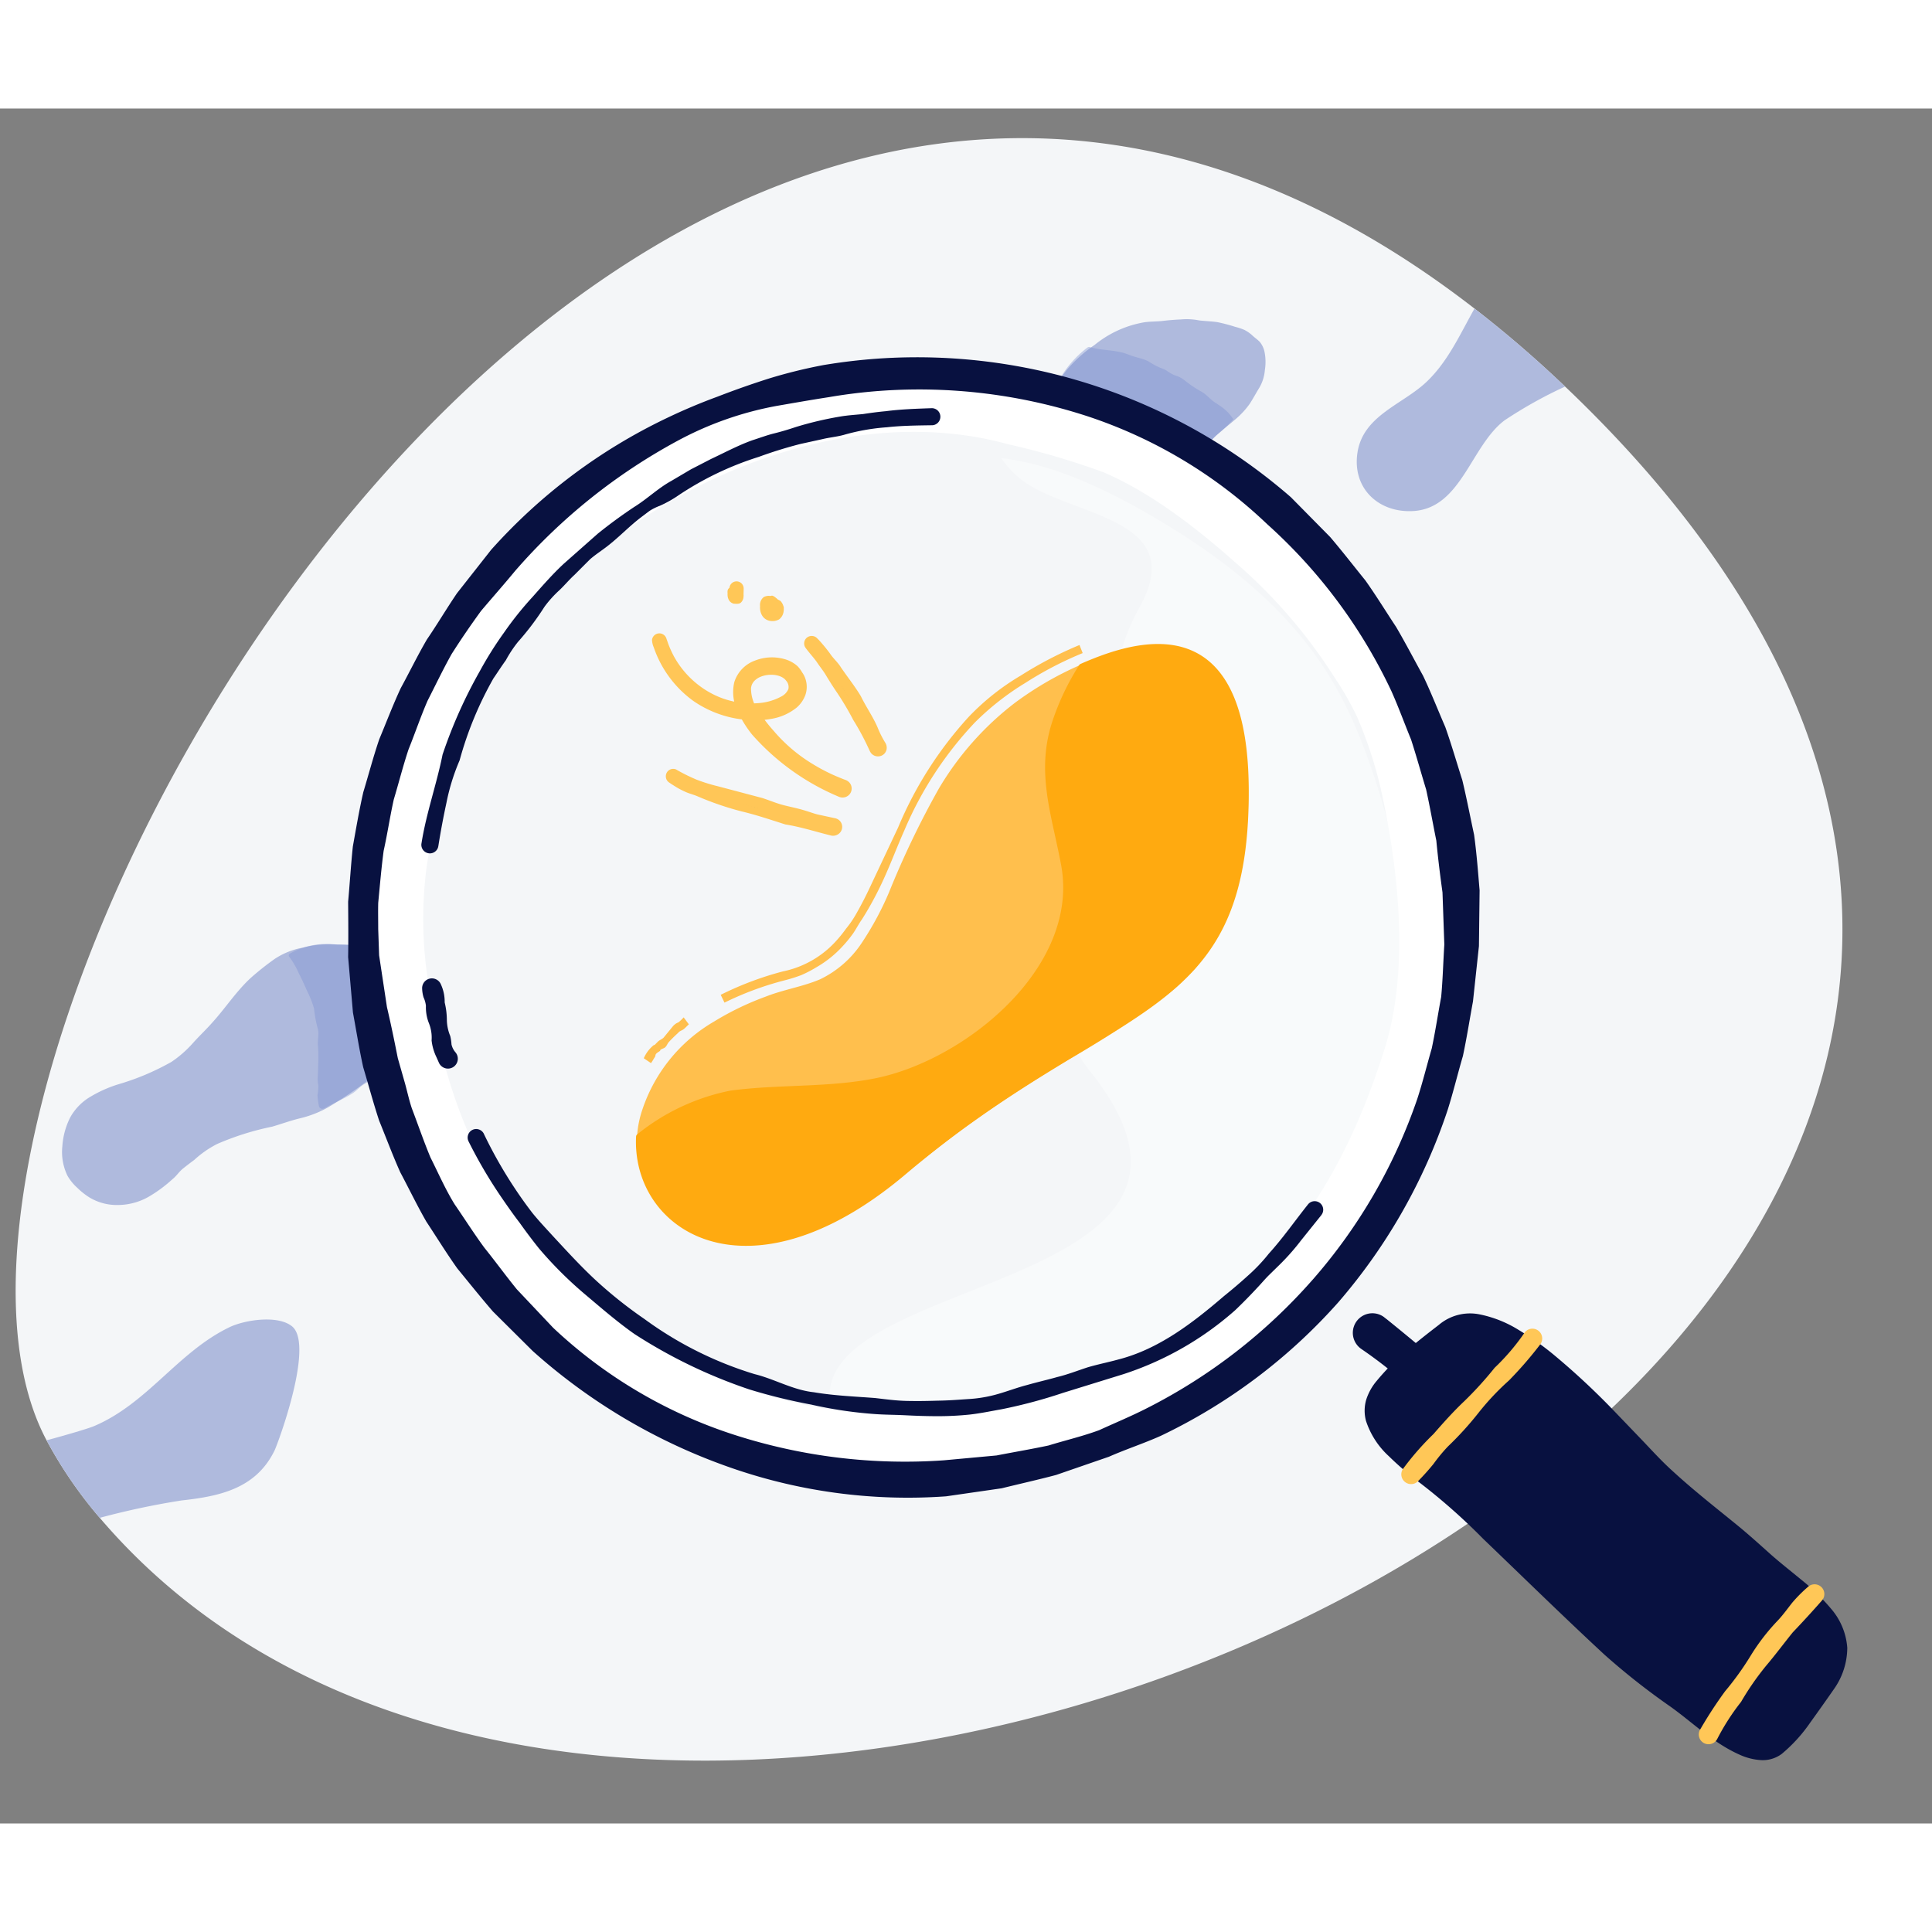 <svg width="1000" height="1000" xmlns="http://www.w3.org/2000/svg" viewBox="0 0 178 158"><rect x="0" y="0" width="178" height="158" fill="#808080" stroke="none"/><path d="M9.19 129.84a40.029 40.029 0 01-4.9-7.14C-13.91 88.59 58.08-41.88 135.85 18.43a105.946 105.946 0 018.34 7.18c.32.3.63.6.95.91 87.49 85-82.3 166.28-135.95 103.32z" fill="#f4f6f8"/><path d="M122.6 100.885c-3.367 5.4-7.834 10.765-13.646 13.605-4.287 2.1-14.453 9.75-31.709 7.033-7.56-14.523 40.431-11.323 23.149-32.87-8.072-10.081 13.327-14.12 10.747-23.607-1.756-6.452-12.59-7.41-6.093-19.216 4.174-7.589-4.97-8.194-9.839-10.914a8.439 8.439 0 01-2.96-2.714 25.54 25.54 0 012.624.472c4.609 1.1 9.317 3.624 13.325 6.119 10.881 6.787 14.836 13.414 17.221 19.48 5.775 14.749 5.705 28.951-2.819 42.612z" fill="#fff" opacity=".4"/><path d="M113.7 28.206c-.155.136-.314.272-.469.412-.442.39-.885.79-1.331 1.184a24.1 24.1 0 01-3.642 2.81 19.335 19.335 0 01-4.569.938c-2.405-1.532-7.723-1.4-7.466-4.879.17-2.288 2.3-4.856 4.138-6.343.163-.132.325-.253.48-.367 3.532-2.549 8.26-2.421 12.345-1.66 4.559.847 3.614 5.238.514 7.905z" fill="#afbadd"/><path d="M113.964 28.508c-.823.721-1.72 1.375-2.488 2.179-.955.591-1.7 1.44-2.647 2.077l-.358.248a3.1 3.1 0 01-.465.212 4.157 4.157 0 01-.839.178 9.881 9.881 0 00-1.629.4 9.238 9.238 0 01-1.725.162.813.813 0 01-.222-.036.407.407 0 01-.13-.066l-.039-.027-.156-.109a4.472 4.472 0 00-.344-.179 8.552 8.552 0 00-.733-.307 7.051 7.051 0 01-1.561-.478 1.87 1.87 0 00-.8-.221c-.271-.069-.532-.172-.8-.268a7.825 7.825 0 01-1.552-.752 3.449 3.449 0 01-1.276-1.288 3.967 3.967 0 01-.169-1.789A3.231 3.231 0 0196.5 26.8a17.9 17.9 0 011.856-2.8 12.823 12.823 0 012.494-2.221 9.891 9.891 0 012.94-1.659 10.05 10.05 0 011.644-.428c.561-.083 1.13-.06 1.686-.125s1.119-.113 1.68-.136a5.835 5.835 0 011.679.089c.556.067 1.117.078 1.671.158a15.434 15.434 0 011.643.432 5.7 5.7 0 01.837.276 3.18 3.18 0 01.739.507c.215.21.472.374.691.6a2.122 2.122 0 01.422.829 4.674 4.674 0 01.051 1.788 3.788 3.788 0 01-.53 1.649c-.3.489-.566.992-.884 1.474a7.714 7.714 0 01-1.155 1.275zm-.525-.6a11.277 11.277 0 001.116-1.121 3.609 3.609 0 00.862-1.313c.139-.508.366-.964.476-1.46a2.2 2.2 0 00-.188-1.42c-.1-.209-.222-.389-.317-.6a1.114 1.114 0 00-.422-.571c-.215-.123-.447-.2-.667-.315a5.411 5.411 0 00-.687-.332c-.484-.173-1.071-.083-1.6-.21a13.747 13.747 0 00-1.608-.271c-1.087.031-2.161-.209-3.247-.112a7.8 7.8 0 00-1.582.34c-.519.121-1.04.225-1.545.389a12.371 12.371 0 00-1.5.519 8 8 0 00-1.46.67 16.064 16.064 0 00-2.26 2.3c-.634.839-1.553 1.56-1.742 2.65a5.317 5.317 0 01-.442 1.468.878.878 0 00-.011.725c.1.227.243.4.331.593a2.73 2.73 0 00.933 1.01 8.22 8.22 0 001.411.664c.248.1.509.174.76.28a1.686 1.686 0 00.77.292 5.431 5.431 0 011.575.559c.262.1.523.214.778.344l.38.2.189.109c.119.06-.035 0 .064.019a15.848 15.848 0 001.585-.243 7.626 7.626 0 001.594-.382c.256-.1.513-.191.762-.266a2.726 2.726 0 00.323-.1l.345-.2A10.523 10.523 0 00111 30.14c.878-.666 1.612-1.496 2.439-2.24z" fill="#afbadd"/><g opacity=".4" fill="#7b8ed0"><path d="M113.233 28.618c-.442.39-.885.79-1.331 1.184a24.1 24.1 0 01-3.642 2.81 19.335 19.335 0 01-4.569.938c-2.405-1.532-7.723-1.4-7.466-4.879.17-2.288 2.3-4.856 4.138-6.343a22.668 22.668 0 0112.87 6.29z"/><path d="M113.632 28.631a13.631 13.631 0 01-1.5 1.418c-.24.177-.392.454-.637.628-.23.191-.515.316-.739.515l-1.358 1.2a8.313 8.313 0 01-.738.542 1.518 1.518 0 01-.5.214l-.466.091a4.673 4.673 0 00-.867.274 4.259 4.259 0 01-.883.175c-.6.072-1.19.123-1.8.208l-.243.018h-.143c-.042-.006-.059 0-.123-.012a.546.546 0 01-.134-.052l-.024-.01a3.878 3.878 0 00-.383-.154 3 3 0 01-.745-.408c-.566-.123-1.112-.326-1.677-.507l-1.7-.57c-.6-.144-1.033-.666-1.618-.881a2.267 2.267 0 01-1.125-1.487 3.137 3.137 0 01-.093-1.843 6.373 6.373 0 01.664-1.69c.317-.514.625-1.025.933-1.546a9.7 9.7 0 012.407-2.7l.056-.041a.242.242 0 01.21-.037c1.193.352 2.483.227 3.64.726.575.228 1.2.306 1.76.59a9.046 9.046 0 00.808.466c.278.131.574.226.846.371a3.737 3.737 0 00.8.46 2.415 2.415 0 01.827.414 11.3 11.3 0 001.529 1.038c.557.284.918.825 1.464 1.126.251.179.518.344.752.547a4.143 4.143 0 01.8.917zm-.8-.026a1.227 1.227 0 01-.526-.323c-.228-.191-.419-.425-.635-.634-.4-.457-1.037-.612-1.468-1.029a4.941 4.941 0 00-1.543-.906 1.891 1.891 0 01-.74-.508 2.408 2.408 0 00-.813-.376c-.277-.111-.505-.326-.774-.458a5.153 5.153 0 00-.859-.267c-.57-.174-1.08-.518-1.662-.666-1.166-.214-2.27-.847-3.5-.69l.312-.091c-.821.8-1.65 1.588-2.452 2.427a3.236 3.236 0 00-.952 1.434 9.407 9.407 0 00-.5 1.6 3.674 3.674 0 00-.084 1.563c.211.521.793.607 1.076 1.089a.851.851 0 00.717.4 2.288 2.288 0 01.82.232 11.34 11.34 0 001.644.6 7.444 7.444 0 011.677.67 2.085 2.085 0 01.867.327c.13.09.258.187.382.287-.1-.017-.023.007.043 0l.2-.009a11.281 11.281 0 001.729-.278 15.248 15.248 0 001.709-.408c.134-.056.269-.11.391-.174a2.537 2.537 0 00.317-.2c.249-.146.5-.289.745-.447.489-.314.973-.645 1.435-1.007.229-.185.4-.439.613-.639s.48-.346.685-.559a6.913 6.913 0 011.147-.965z"/></g><path d="M114.8 62.791c.069 21.478-12.181 18.842-31.5 35.187-12.876 10.893-22.7 6.477-24.246-.738a9.648 9.648 0 01-.2-2.524C59.114 89.41 63.6 83.444 74 80.925 84.837 78.3 80.8 59.7 99.645 51.4c.446-.2.9-.386 1.374-.571.206-.082.408-.155.605-.227 9.335-3.37 13.146 1.836 13.176 12.189z" fill="#ffbf4d"/><path d="M115 62.79a33.853 33.853 0 01-1.454 10.5 16.954 16.954 0 01-2.479 4.71l-.821 1.059c-.281.346-.621.638-.929.96s-.627.634-.952.939l-1.035.84a86.132 86.132 0 01-8.861 5.817c-3.025 1.809-5.99 3.706-8.858 5.745-2.891 2.021-5.539 4.31-8.372 6.456a24.684 24.684 0 01-9.54 4.544l-1.315.236-1.336.072a7.27 7.27 0 01-1.336-.047 6.5 6.5 0 01-1.324-.185 9.322 9.322 0 01-7.2-12.221 14.8 14.8 0 016.581-8.086 26.315 26.315 0 014.777-2.308c1.645-.651 3.441-.92 5.022-1.6a9.578 9.578 0 003.861-3.4 28.315 28.315 0 002.484-4.621 82.129 82.129 0 014.587-9.548 27.7 27.7 0 017.029-7.915A30.709 30.709 0 01103 49.993a12.042 12.042 0 015.3-.407 6.6 6.6 0 014.388 2.918 13.525 13.525 0 011.872 4.988 34.034 34.034 0 01.44 5.298zm-.4 0a33.651 33.651 0 00-.436-5.228 13.141 13.141 0 00-1.808-4.838 6.2 6.2 0 00-4.135-2.753 11.546 11.546 0 00-5.115.4 30.787 30.787 0 00-9.334 4.681 27.37 27.37 0 00-6.942 7.795 81.875 81.875 0 00-4.587 9.5 28.644 28.644 0 01-2.526 4.68 9.931 9.931 0 01-4.008 3.509c-1.682.717-3.414.959-5.051 1.6a25.987 25.987 0 00-4.717 2.268 14.406 14.406 0 00-6.451 7.9 9.242 9.242 0 002.41 9.496 9.135 9.135 0 004.567 2.238 6.17 6.17 0 001.278.171 7.443 7.443 0 001.292.047l1.3-.064 1.282-.225a24.31 24.31 0 009.409-4.434c2.789-2.114 5.443-4.493 8.356-6.485 2.88-2.044 5.864-3.938 8.888-5.751a90.007 90.007 0 008.795-5.821l1.021-.827.933-.92c.3-.315.637-.6.912-.939l.8-1.034a16.541 16.541 0 002.429-4.6 33.471 33.471 0 001.438-10.365zM59.313 87.5a3.216 3.216 0 01.768-1.082l.125-.111c.056-.025.13-.034.156-.084l.233-.234c.148-.163.391-.234.544-.388l.837-1.023a1.262 1.262 0 01.533-.388 3.932 3.932 0 00.478-.456l.48.64c-.156.142-.3.3-.46.433s-.4.176-.526.351c-.309.284-.613.573-.892.885-.128.168-.19.394-.379.5-.093.056-.217.085-.307.146-.065.013-.068.08-.09.129l-.133.093a.928.928 0 00-.249.2c-.057.089-.044.232-.117.308-.117.174-.208.365-.338.528z" fill="#ffbf4d"/><path d="M66.4 81.655a29.768 29.768 0 015.723-2.155 9.055 9.055 0 004.912-2.808 12.566 12.566 0 00.916-1.135 9.457 9.457 0 00.846-1.211 33.67 33.67 0 001.376-2.649l2.572-5.459a35.124 35.124 0 016.52-10.208 22.284 22.284 0 014.782-3.79 35.335 35.335 0 015.409-2.813l.294.744a32.514 32.514 0 00-5.275 2.742 24.732 24.732 0 00-4.664 3.657 33.359 33.359 0 00-6.49 9.934c-.815 1.828-1.49 3.723-2.408 5.536a29.577 29.577 0 01-1.5 2.665c-.3.42-.527.877-.818 1.3a11.711 11.711 0 01-.985 1.2 10.023 10.023 0 01-2.426 1.93 10.7 10.7 0 01-1.387.715 13.491 13.491 0 01-1.471.461 28.943 28.943 0 00-5.577 2.062z" fill="#ffbf4d"/><path d="M114.8 62.791c.069 21.478-12.181 18.842-31.5 35.187-12.876 10.893-22.7 6.477-24.246-.738a9.648 9.648 0 01-.2-2.524 19.513 19.513 0 018.464-3.983c4.382-.6 8.975-.258 13.378-1.142 8.387-1.682 19.087-10.365 17.314-19.937-.871-4.7-2.412-8.674-.7-13.451a23.009 23.009 0 012.335-4.8c.446-.2.9-.386 1.374-.571.206-.082.408-.155.605-.227 9.335-3.373 13.146 1.833 13.176 12.186z" fill="#ffaa10" stroke="#ffaa10" stroke-linejoin="round" stroke-width=".5"/><path d="M38.113 84.659a17.265 17.265 0 01-3.207 3.616 29.3 29.3 0 01-3.672 2.708 12.172 12.172 0 01-1.513.813c-3.589 1.645-7.738 1.785-11.093 3.99-2.651 1.744-4.573 5.178-8.181 4.89-3.555-.284-5.276-3.423-4.255-6.653 1.392-4.425 7.477-3.915 10.62-6.528a41.821 41.821 0 004.5-4.871c.318-.374.651-.745.98-1.1a13.673 13.673 0 014.527-3.48 8.036 8.036 0 011.694-.53c4.154-.814 13.564.976 9.6 7.145z" fill="#afbadd"/><path d="M38.449 84.875a21.218 21.218 0 01-3.71 4.029 42.489 42.489 0 01-4.5 3.112 9.975 9.975 0 01-2.56 1.008c-.888.21-1.736.526-2.6.777a25.391 25.391 0 00-5.05 1.587 9.316 9.316 0 00-2.129 1.477q-.53.388-1.055.808c-.347.283-.591.679-.949.962a12.542 12.542 0 01-2.228 1.642 5.768 5.768 0 01-2.73.742 4.9 4.9 0 01-2.719-.709 6.562 6.562 0 01-1.1-.877 4.579 4.579 0 01-.895-1.095 4.991 4.991 0 01-.479-2.738 6.861 6.861 0 01.725-2.65A5.053 5.053 0 018.408 91a11.7 11.7 0 012.49-1.1 22.972 22.972 0 004.9-2.067 10.4 10.4 0 001.958-1.711c.585-.659 1.239-1.265 1.828-1.939 1.2-1.321 2.185-2.859 3.542-4.107a25.649 25.649 0 012.174-1.722 6.88 6.88 0 012.593-1.043 9.208 9.208 0 012.751-.3 22.6 22.6 0 012.738.19 16.555 16.555 0 012.628.821 5.518 5.518 0 012.362 1.489 3.986 3.986 0 011.021 2.677 5.587 5.587 0 01-.944 2.687zm-.673-.433a5.585 5.585 0 00.905-2.3 2.709 2.709 0 00-.11-1.182 2.654 2.654 0 00-.69-.982 8.769 8.769 0 00-2.108-1.363 10.549 10.549 0 00-2.534-.573 12.258 12.258 0 00-5.166-.051 15.61 15.61 0 00-2.319 1.1 8.483 8.483 0 00-2.063 1.588 43.856 43.856 0 00-3.613 3.921 14.958 14.958 0 01-1.722 2.111 9.813 9.813 0 01-2.173 1.761c-1.636 1.007-3.516 1.089-5.138 1.836C9.426 91 7.811 91.8 6.97 93.238a4.409 4.409 0 00-.739 2.385 5.223 5.223 0 00.686 2.347 4.936 4.936 0 00.583 1.077 2.411 2.411 0 001.041.656 8.9 8.9 0 002.385.494c1.666.088 3.124-1.005 4.43-2.158.31-.315.733-.519 1.051-.838s.637-.645.971-.96a12.285 12.285 0 012.374-1.415c3.309-1.59 7.026-1.858 10.145-3.51l1.169-.595q.572-.345 1.131-.709a12.652 12.652 0 002.091-1.645 19 19 0 001.922-1.82 17.684 17.684 0 001.566-2.105z" fill="#afbadd"/><g opacity=".4" fill="#7b8ed0"><path d="M38.113 84.659a17.265 17.265 0 01-3.207 3.616 29.3 29.3 0 01-3.672 2.708 12.172 12.172 0 01-1.513.813c-.219-3.283.363-6.388-.915-9.766a27.018 27.018 0 00-1.982-3.99 8.036 8.036 0 011.694-.53c4.149-.81 13.559.98 9.595 7.149z"/><path d="M38.449 84.875A9.754 9.754 0 0137.575 86c-.349.324-.526.8-.915 1.088-.768.569-1.292 1.377-2.005 2.005a5.826 5.826 0 01-1.153.822c-.4.252-.7.644-1.111.873-.791.5-1.7.846-2.524 1.325a.329.329 0 01-.492-.241l-.007-.057a6.861 6.861 0 01-.117-.905 4.9 4.9 0 00.078-.906 3.01 3.01 0 01-.044-.9l.027-.894a16.832 16.832 0 00-.007-1.774c-.091-.579.146-1.194-.056-1.764a11.114 11.114 0 01-.312-1.736 9.067 9.067 0 00-.648-1.645 26.992 26.992 0 00-.754-1.608 7.528 7.528 0 00-.893-1.543.187.187 0 01.037-.262l.02-.013.04-.022a6.867 6.867 0 014.34-.808 16.341 16.341 0 012.221.065c.7.264 1.477.232 2.172.547a8.526 8.526 0 001.007.517c.174.073.345.152.516.235a4.308 4.308 0 01.453.349c.275.257.7.349.934.681a3.816 3.816 0 01.606 1.012 4.558 4.558 0 01.374 1.125 3.274 3.274 0 01-.132 1.164 6.66 6.66 0 01-.266 1.124 8.992 8.992 0 01-.515 1.021zm-.673-.433a8.223 8.223 0 00.5-.9 3.3 3.3 0 00.391-.931 5.024 5.024 0 00-.038-.971 1.812 1.812 0 00-.217-.912 2.718 2.718 0 00-.65-.7c-.247-.189-.359-.582-.683-.722a2.955 2.955 0 01-.894-.5 2.432 2.432 0 00-.991-.322 7.464 7.464 0 00-2.031-.531 13.353 13.353 0 00-2.1-.307 5.5 5.5 0 00-1.055.149c-.347.059-.693.066-1.033.119a16.474 16.474 0 00-2.017.431l.153-.47a5.717 5.717 0 00.875 1.579 12.219 12.219 0 01.87 1.6c.27.549.294 1.194.541 1.756.224.564.652 1.124.468 1.779-.126.629.386 1.192.292 1.816-.017.612-.045 1.215-.042 1.815l-.023.9A2.952 2.952 0 0130 90a3.345 3.345 0 00.07.885c0 .295-.039.59-.056.887l-.413-.247a13.247 13.247 0 002.378-1.349 11.359 11.359 0 001.129-.793 9.324 9.324 0 011.032-.914c.364-.276.725-.563 1.074-.858a3.983 3.983 0 00.945-.993c.245-.391.661-.632.886-1.037.246-.381.504-.75.731-1.139z"/></g><path d="M144.19 25.61a.249.249 0 01-.07.04 40.521 40.521 0 00-5.49 3.07c-3.1 2.32-3.98 8.05-8.36 8.36-3.21.22-5.72-2.06-5.2-5.4.53-3.39 4.12-4.4 6.32-6.46 2.02-1.9 3.12-4.42 4.46-6.79a105.946 105.946 0 018.34 7.18z" fill="#afbadd"/><path d="M117.855 37.033a50.936 50.936 0 104.265 71.908 50.671 50.671 0 00-4.265-71.908zm9.7 49.638c-2.176 6.892-5.175 13.295-10.012 18.742-4.225 4.753-9.533 9.3-15.739 11.119-3.978 1.17-8.02 2.966-12.134 3.607a45.328 45.328 0 01-8.793.212 44.516 44.516 0 01-26.967-11.164c-8.7-7.729-12.943-17.379-14.446-28.616a37.2 37.2 0 01-.175-10.564c1.225-8.49 5.146-18.036 10.847-24.453 9.9-11.152 27.817-18.735 42.686-14.639a70.674 70.674 0 018.84 2.594c4.36 1.863 8.577 5.138 12.107 8.271a47.943 47.943 0 019.187 10.636 28.155 28.155 0 012.065 3.608 38.5 38.5 0 012.451 7.853c1.472 7.077 2.294 15.799.087 22.794z" fill="#fff"/><path d="M123.3 109.986a51.554 51.554 0 01-16.366 12.306c-1.566.7-3.2 1.231-4.769 1.922l-4.865 1.678c-1.657.441-3.337.814-5.013 1.228l-5.126.741a49.553 49.553 0 01-20.414-2.843 53.8 53.8 0 01-17.667-10.546l-3.663-3.639c-1.125-1.3-2.2-2.649-3.29-3.977-.995-1.4-1.9-2.871-2.844-4.3-.855-1.488-1.6-3.038-2.406-4.552-.7-1.563-1.3-3.176-1.946-4.759-.536-1.625-.978-3.282-1.468-4.92-.368-1.67-.634-3.362-.945-5.038l-.443-5.1c.029-1.7.013-3.406 0-5.106.153-1.694.256-3.394.433-5.085.3-1.675.586-3.356.964-5.012.494-1.628.924-3.277 1.474-4.884.656-1.569 1.259-3.16 1.976-4.7.815-1.49 1.555-3.02 2.409-4.482.957-1.4 1.821-2.861 2.773-4.263l3.146-4a51.384 51.384 0 0116.173-12.133 53.04 53.04 0 014.68-1.977 81.19 81.19 0 014.8-1.689 46.608 46.608 0 014.961-1.22 52.512 52.512 0 015.082-.6 52.467 52.467 0 0137.985 12.772l3.621 3.669c1.113 1.307 2.165 2.666 3.245 4 .993 1.4 1.889 2.862 2.833 4.289.865 1.475 1.656 3 2.485 4.5.736 1.544 1.36 3.143 2.043 4.715.572 1.613 1.045 3.263 1.57 4.9.4 1.666.723 3.351 1.084 5.028.235 1.7.362 3.413.507 5.118l-.061 5.136-.549 5.1c-.311 1.677-.571 3.368-.929 5.035-.481 1.638-.88 3.3-1.393 4.931a52.326 52.326 0 01-10.087 17.757zm-2.355-2.091a49.581 49.581 0 009.634-16.655c.5-1.531.881-3.1 1.331-4.645.334-1.574.573-3.17.869-4.751.15-1.6.187-3.216.29-4.816l-.169-4.81c-.22-1.59-.416-3.176-.568-4.77-.318-1.567-.595-3.146-.939-4.71-.468-1.531-.894-3.077-1.387-4.6-.609-1.481-1.156-2.994-1.811-4.459a48.272 48.272 0 00-11.455-15.394 43.92 43.92 0 00-16.507-9.921 49.953 49.953 0 00-19.106-2.355 49.17 49.17 0 00-4.789.586c-1.59.245-3.172.523-4.768.8a30.928 30.928 0 00-9.134 3.212 53.434 53.434 0 00-14.987 12.006c-1.018 1.235-2.083 2.436-3.123 3.665a75.328 75.328 0 00-2.719 3.983c-.783 1.4-1.478 2.857-2.209 4.288-.642 1.472-1.155 3-1.756 4.488-.508 1.522-.9 3.083-1.362 4.621-.35 1.567-.584 3.159-.934 4.731-.211 1.593-.347 3.2-.5 4.8-.02.8 0 1.611 0 2.416l.083 2.414.722 4.77c.368 1.563.689 3.131 1 4.7l.659 2.313c.216.772.381 1.565.638 2.326.573 1.5 1.093 3.03 1.716 4.52.724 1.438 1.372 2.933 2.222 4.307.918 1.332 1.785 2.7 2.74 4 1.014 1.258 1.966 2.574 2.993 3.834l3.354 3.551a44.023 44.023 0 0016.748 9.875 51.158 51.158 0 0019.251 2.326l4.845-.446c1.592-.31 3.2-.581 4.786-.918 1.551-.479 3.144-.848 4.669-1.413 1.481-.679 2.987-1.3 4.429-2.039a50.929 50.929 0 0015.242-11.83zm6.889 3.705c2.9 2.347 5.764 4.74 8.44 7.343 1.346 1.292 2.6 2.684 3.975 3.947 1.35 1.288 2.795 2.469 4.251 3.637s2.9 2.345 4.267 3.619 2.7 2.577 4.049 3.864c.667.653 1.4 1.237 2.093 1.855l2.2 1.737c.742.568 1.417 1.213 2.121 1.824s1.4 1.235 2.065 1.887a1.8 1.8 0 01-2.344 2.732l-.049-.037c-.748-.562-1.47-1.152-2.187-1.749s-1.454-1.171-2.142-1.8c-.706-.609-1.38-1.254-2.062-1.89s-1.316-1.326-2.023-1.934c-2.809-2.452-5.6-4.921-8.236-7.572-1.326-1.315-2.655-2.626-4.061-3.85s-2.852-2.4-4.264-3.622c-1.451-1.173-2.7-2.572-4.085-3.824a41.242 41.242 0 00-4.4-3.47 1.8 1.8 0 012-3q.068.046.131.1z" fill="#081140"/><path d="M170 141.818a6.943 6.943 0 01-1.67 4.385c-1.1 1.46-3.268 5.083-5.06 5.622-2.693.808-6.5-2.746-8.317-4.1-4.675-3.484-4.406-3.024-8.676-6.982-4.31-4-8.529-8.089-12.778-12.15-2.3-2.193-9.253-5.883-7.318-10.134.976-2.11 4.873-5.129 6.7-6.493 5.832-4.361 17.145 10.183 20.986 13.593 4.555 4.044 4.528 3.648 9.082 7.692 2.831 2.518 6.929 4.975 7.051 8.567z" fill="#081140"/><path d="M170.194 141.811a6.639 6.639 0 01-1.176 3.735 214.25 214.25 0 01-2.237 3.16 14.212 14.212 0 01-2.631 2.89 2.92 2.92 0 01-1.948.565 5.578 5.578 0 01-1.936-.5c-2.429-1.082-4.292-2.945-6.365-4.425a64.637 64.637 0 01-6.075-4.785c-3.777-3.5-7.449-7.1-11.167-10.664a56.533 56.533 0 00-5.759-5.106 29.091 29.091 0 01-2.942-2.517 7.627 7.627 0 01-2.105-3.252 3.6 3.6 0 01.024-1.967 5.054 5.054 0 01.954-1.713 21.384 21.384 0 012.729-2.751c.973-.848 1.993-1.636 3.012-2.423a4.44 4.44 0 013.712-.968 10.841 10.841 0 013.621 1.433 26.348 26.348 0 013.173 2.234 67.611 67.611 0 015.662 5.269l2.673 2.786c.885.932 1.753 1.882 2.7 2.73 1.894 1.743 3.911 3.322 5.911 4.951 1 .817 1.958 1.676 2.915 2.537s1.966 1.645 2.96 2.467a19.364 19.364 0 012.79 2.707 6.186 6.186 0 011.505 3.607zm-.393.013a5.8 5.8 0 00-1.407-3.387 18.783 18.783 0 00-2.73-2.656c-.985-.819-2.007-1.606-2.985-2.457l-2.93-2.5c-1.98-1.625-3.99-3.261-5.9-4.987-1.918-1.76-3.588-3.709-5.383-5.551a59.668 59.668 0 00-5.618-5.253 25.985 25.985 0 00-3.131-2.2 10.484 10.484 0 00-3.494-1.381 4.14 4.14 0 00-3.476.833 44.002 44.002 0 00-2.986 2.421 21.075 21.075 0 00-2.659 2.731 3.778 3.778 0 00-.9 3.378 7.133 7.133 0 001.992 3.108 28.779 28.779 0 002.923 2.468 28.426 28.426 0 012.995 2.467l2.785 2.671c3.8 3.467 7.4 7.157 11.184 10.632.943.873 1.9 1.72 2.923 2.5s2.08 1.511 3.114 2.277c2.106 1.481 3.98 3.316 6.314 4.341 1.126.488 2.5.787 3.514.015a11.752 11.752 0 002.556-2.8l2.2-3.157a6.259 6.259 0 001.098-3.513z" fill="#081140"/><path d="M141.752 114.062a35.54 35.54 0 01-2.726 3.123 23.714 23.714 0 00-2.84 3.023 30.066 30.066 0 01-2.792 3.065 15.566 15.566 0 00-1.321 1.6 21.737 21.737 0 01-1.381 1.546.9.9 0 01-1.369-1.17l.008-.011a25.653 25.653 0 012.741-3.119c.911-1.042 1.831-2.076 2.842-3.03a33.437 33.437 0 002.792-3.074 20.231 20.231 0 002.7-3.153.9.9 0 111.559.91.913.913 0 01-.063.094zm14.987 35.114a39.212 39.212 0 012.2-3.359 26.856 26.856 0 002.37-3.3 19.142 19.142 0 012.506-3.239c.467-.5.871-1.063 1.3-1.609a13.28 13.28 0 011.469-1.476.9.9 0 011.263 1.279l-.036.041a94.868 94.868 0 01-2.642 2.884c-.825 1.022-1.611 2.082-2.475 3.1a25.643 25.643 0 00-2.285 3.3 21.073 21.073 0 00-2.191 3.407.9.9 0 11-1.611-.807z" fill="#ffc757"/><path d="M38.834 67.691c.44-2.779 1.386-5.409 1.942-8.173a43.89 43.89 0 013.424-7.672 33.5 33.5 0 012.236-3.563A30.9 30.9 0 0149.063 45c.931-1.048 1.844-2.1 2.869-3.053l3.129-2.767a44.949 44.949 0 013.362-2.467c1.181-.728 2.2-1.728 3.419-2.4l1.8-1.063 1.862-.961c1.264-.59 2.5-1.259 3.822-1.731.669-.21 1.323-.461 2-.628s1.349-.371 2.013-.593a31.924 31.924 0 014.086-.962c.691-.118 1.393-.158 2.089-.227.692-.106 1.384-.2 2.082-.262 1.392-.181 2.8-.229 4.2-.277a.787.787 0 11.053 1.572h-.1c-1.349.02-2.7.036-4.039.185a19.136 19.136 0 00-3.98.705c-.651.177-1.326.232-1.981.393l-1.978.433a40.033 40.033 0 00-3.875 1.2 28.779 28.779 0 00-7.327 3.5 10.6 10.6 0 01-1.77 1 5 5 0 00-.921.451c-.278.2-.544.409-.816.612-1.083.826-2.024 1.822-3.087 2.648-.531.415-1.109.78-1.618 1.225l-1.424 1.427c-.5.454-.926.979-1.42 1.441a10.258 10.258 0 00-1.347 1.5 25.123 25.123 0 01-2.435 3.228 11.243 11.243 0 00-1.122 1.693c-.4.552-.765 1.126-1.153 1.69a32.736 32.736 0 00-3.112 7.544 19.283 19.283 0 00-1.21 3.9 71.333 71.333 0 00-.749 4 .787.787 0 01-1.556-.239zm82.905 34.26l-1.854 2.309a21.091 21.091 0 01-1.946 2.215l-1.052 1.03c-.347.347-.661.727-1 1.083q-1 1.084-2.077 2.116a29.085 29.085 0 01-10.324 5.907l-5.541 1.714a46.5 46.5 0 01-5.678 1.516c-.971.17-1.942.377-2.928.487a28.531 28.531 0 01-2.947.149c-.98 0-1.956-.032-2.93-.083s-1.942-.045-2.923-.119a38.862 38.862 0 01-5.8-.867 51.547 51.547 0 01-5.709-1.4 47 47 0 01-10.6-5.118c-1.613-1.14-3.1-2.436-4.6-3.7a36.25 36.25 0 01-4.174-4.171 51.205 51.205 0 01-1.777-2.359c-.6-.78-1.161-1.586-1.719-2.4a43.318 43.318 0 01-2.99-5.1.787.787 0 111.407-.706v.006l.016.032a41.546 41.546 0 002.811 4.953 38.9 38.9 0 001.653 2.316c.6.738 1.252 1.427 1.889 2.126 1.287 1.385 2.561 2.787 3.957 4.078a40.427 40.427 0 004.454 3.547 33.8 33.8 0 0010.162 5.088c1.841.451 3.537 1.467 5.454 1.67 1.882.319 3.788.391 5.669.535.933.11 1.9.241 2.856.264s1.911.01 2.86-.021c.949-.011 1.89-.082 2.823-.147a12.327 12.327 0 002.761-.467c.906-.259 1.789-.6 2.712-.836.915-.263 1.856-.473 2.787-.738.944-.226 1.846-.586 2.775-.887.925-.273 1.931-.474 2.826-.722 3.706-.949 6.833-3.357 9.7-5.817.741-.6 1.473-1.213 2.18-1.858a15.976 15.976 0 001.978-2.076c1.292-1.425 2.376-2.985 3.559-4.472l.05-.063a.786.786 0 011.231.979zM40.218 87.414a4.71 4.71 0 01-.454-1.554 3.573 3.573 0 00-.251-1.6 3.928 3.928 0 01-.271-1.59 2.486 2.486 0 00-.219-.78 3.182 3.182 0 01-.13-.8.9.9 0 011.734-.384l.047.11a3.779 3.779 0 01.295 1.539 6.937 6.937 0 01.2 1.556 4.025 4.025 0 00.312 1.536 4.251 4.251 0 01.116.778 1.685 1.685 0 00.356.716.91.91 0 11-1.51.981z" fill="#081140"/><path d="M25.3 123.627c-1.723 3.553-5.114 4.233-8.592 4.616a71.637 71.637 0 00-7.521 1.6 39.931 39.931 0 01-4.893-7.143c1.855-.5 3.829-1.082 4.366-1.307 4.953-2.1 7.736-6.837 12.492-9.118 1.375-.663 4.437-1.15 5.755-.075 2.081 1.7-1.3 10.783-1.607 11.427z" fill="#afbadd"/><path d="M80.475 58.995c-.4-.838-.838-1.66-1.258-2.5a14.631 14.631 0 00-1.407-2.436c-.554-.76-1.067-1.545-1.59-2.327a11.079 11.079 0 00-.887-1.095c-.307-.355-.588-.73-.891-1.087a.45.45 0 01.667-.6l.018.019a15.862 15.862 0 011.8 2.245 22.023 22.023 0 011.6 2.388c.471.834.979 1.644 1.468 2.47.244.414.429.859.639 1.291s.43.86.676 1.282a.451.451 0 01-.779.455l-.017-.032zm-3.007 4.06a19.547 19.547 0 01-7.725-5.566 10.133 10.133 0 01-1.307-2.078 3.55 3.55 0 01-.29-2.594 2.665 2.665 0 01.811-1.117 3.416 3.416 0 011.2-.577 3.639 3.639 0 012.581.241 1.9 1.9 0 01.578.455 2.566 2.566 0 01.377.58 2 2 0 01.153 1.445 3.049 3.049 0 01-1.955 1.8 8.317 8.317 0 01-4.885.095 9.693 9.693 0 01-4.232-2.388 9.922 9.922 0 01-2.46-4.185.451.451 0 11.86-.27 8.835 8.835 0 006.052 5.989 7.443 7.443 0 004.333-.11A2.245 2.245 0 0073 53.595a1.129 1.129 0 00-.078-.833 1.74 1.74 0 00-.25-.406 1.08 1.08 0 00-.335-.27c-1.121-.618-3.042-.27-3.441 1a2.758 2.758 0 00.3 1.969 9.276 9.276 0 001.234 1.867 18.31 18.31 0 003.337 3.131 18.509 18.509 0 004.033 2.166.451.451 0 01-.324.841zm-.868 3.526c-1.212-.345-2.468-.595-3.722-.954a47.74 47.74 0 01-1.863-.613 18.516 18.516 0 00-1.846-.5 31.551 31.551 0 01-3.746-1.046c-.618-.215-1.248-.4-1.87-.638a9.847 9.847 0 01-1.785-.934.45.45 0 01.471-.767l.027.016a20.866 20.866 0 003.421 1.486c1.21.382 2.46.674 3.7 1.063 1.254.36 2.482.806 3.713 1.08.623.146 1.239.336 1.867.5s1.263.309 1.91.453a.451.451 0 01-.2.88l-.025-.006z" fill="#22266d"/><path d="M80.527 58.973c-.214-.412-.272-.9-.658-1.234-.252-.394-.388-.849-.608-1.264s-.4-.851-.578-1.293c-.1-.215-.25-.4-.349-.615a2.694 2.694 0 00-.364-.607c-.136-.193-.238-.408-.37-.6-.094-.222-.367-.321-.481-.528-.3-.366-.591-.735-.9-1.092a6.893 6.893 0 00-.819-1.15 3.892 3.892 0 00-.913-1.072.392.392 0 01.563-.546l.036.036a8.728 8.728 0 001 1.044c.3.372.52.81.805 1.194a3.988 3.988 0 00.853 1.154c.208.148.126.493.342.635a3.508 3.508 0 01.505.527 14.822 14.822 0 011.3 2.571 5.929 5.929 0 00.73 1.24 7.98 7.98 0 00.64 1.3.393.393 0 01-.713.329z" fill="#ffc657"/><path d="M80.12 59.164a23.381 23.381 0 00-1.509-2.833A25.918 25.918 0 0077 53.638c-.3-.446-.587-.9-.867-1.364-.274-.476-.6-.85-.892-1.3-.311-.427-.683-.824-1-1.258a.691.691 0 01.223-1.048.72.72 0 01.58-.027.7.7 0 01.24.164l.144.143a15.18 15.18 0 011.036 1.256c.3.461.726.809 1.006 1.274.605.89 1.3 1.756 1.844 2.667.464.965 1.086 1.834 1.528 2.844a9.254 9.254 0 00.709 1.422.861.861 0 01.135.615.8.8 0 01-.4.561.824.824 0 01-1.006-.17 1.167 1.167 0 01-.16-.253zm.711-.339c.039.081.045.082.045.082a.043.043 0 00.02.01.043.043 0 00.04-.007.037.037 0 00.017-.032.055.055 0 000-.016l-.041-.074-.393-.718c-.14-.231-.307-.465-.43-.689-.272-.452-.419-.948-.7-1.418-.246-.479-.526-.937-.787-1.406A14.829 14.829 0 0076.86 51.9c-.375-.381-.453-.991-.85-1.338-.354-.388-.752-.732-1.113-1.106-.046-.047-.081-.1-.122-.154-.022-.031.008-.013.005-.024s0-.031 0-.022.01.015.011 0c.354.4.626.856 1 1.255a4.251 4.251 0 01.98 1.326 5.083 5.083 0 00.427.677l.383.709a10.684 10.684 0 00.9 1.351 12 12 0 01.872 1.39 27.758 27.758 0 001.477 2.861zM77.489 63a34.466 34.466 0 01-4.208-2.27 17.26 17.26 0 01-3.49-3.281 9.373 9.373 0 01-1.284-2.072 3.39 3.39 0 01-.226-2.516 2.688 2.688 0 01.758-1.061 2.958 2.958 0 011.154-.541 3.827 3.827 0 012.458.26 1.911 1.911 0 01.858.964 1.774 1.774 0 01.115 1.293 2.969 2.969 0 01-1.788 1.728 8.329 8.329 0 01-4.828.227 9.785 9.785 0 01-4.172-2.44 10.216 10.216 0 01-.758-.951 9.495 9.495 0 01-.682-1 12.265 12.265 0 01-1.027-2.19.393.393 0 01.736-.278v.006l.013.036a8.543 8.543 0 002.325 3.774 11.354 11.354 0 001.725 1.375 7.729 7.729 0 002.044.867 6.394 6.394 0 004.356-.122c.331-.139.618-.325.926-.471a1.041 1.041 0 00.561-.729 1.463 1.463 0 00-.759-1.453 2.391 2.391 0 00-1.929-.207 1.83 1.83 0 00-1.411 1.155 4.029 4.029 0 00.248 1.947 4.323 4.323 0 00.53.979c.173.334.4.645.605.966a13.711 13.711 0 003.425 3.061 14.793 14.793 0 004.016 2.212.394.394 0 01-.294.73z" fill="#ffc657"/><path d="M77.321 63.421a21.987 21.987 0 01-8.021-5.733 10.135 10.135 0 01-1.342-2.172 3.944 3.944 0 01-.3-2.684 3.1 3.1 0 011.915-1.977 4.263 4.263 0 012.666-.141 2.968 2.968 0 011.242.664 2.86 2.86 0 01.421.569 2.155 2.155 0 01.317.636 2.316 2.316 0 01-.017 1.447 2.817 2.817 0 01-.789 1.149 4.982 4.982 0 01-2.37 1.054 8.183 8.183 0 01-2.517.067 10.01 10.01 0 01-4.643-1.718 10.134 10.134 0 01-3.647-4.928 2 2 0 01-.165-.685.68.68 0 011.318-.163l.2.57a10.162 10.162 0 00.493 1.082 8.52 8.52 0 003.276 3.324 7.859 7.859 0 004.488 1 5.178 5.178 0 002.158-.623 1.385 1.385 0 00.63-.67.865.865 0 00-.208-.778c-.667-.919-3.115-.665-3.233.7a3.54 3.54 0 00.654 2.051 15.354 15.354 0 001.433 1.873 14.676 14.676 0 003.62 3.071 17.019 17.019 0 002.12 1.1l.551.228.278.107a.952.952 0 01.4.247.834.834 0 01.068 1.036.844.844 0 01-.996.297zm.293-.731a.054.054 0 00.064-.084c.06.014-.22-.087-.4-.161l-.573-.243a18.965 18.965 0 01-2.2-1.158 16.568 16.568 0 01-2.025-1.453 18.164 18.164 0 01-1.847-1.678A10.786 10.786 0 0169.1 55.9a4.267 4.267 0 01-.72-2.607 2.116 2.116 0 01.761-1.309 2.886 2.886 0 011.3-.572 3.347 3.347 0 011.383.031 2.741 2.741 0 01.668.246 1.35 1.35 0 01.589.532 1.65 1.65 0 01.281 1.509 2.133 2.133 0 01-.994 1.064 6.592 6.592 0 01-2.483.7 8.547 8.547 0 01-4.919-1.076 9.605 9.605 0 01-3.421-3.684 10.767 10.767 0 01-.555-1.134l-.222-.576c-.008-.009-.027-.007-.023 0-.1-.313.337.842.615 1.461a8.531 8.531 0 001.191 1.977 8.7 8.7 0 001.727 1.526 9.1 9.1 0 004.311 1.589 9.3 9.3 0 002.281-.15 4.374 4.374 0 002.016-.824 1.817 1.817 0 00.589-.824 1.547 1.547 0 00-.007-.963 1.6 1.6 0 00-.22-.463 2.241 2.241 0 00-.289-.438 2.172 2.172 0 00-.919-.52c-1.392-.462-3.305.171-3.678 1.633a3.31 3.31 0 00.328 2.171 9.38 9.38 0 001.26 1.973 17.923 17.923 0 007.664 5.518zm-.997 3.837a6.123 6.123 0 00-1.858-.435c-.633-.107-1.239-.348-1.868-.514a12.409 12.409 0 01-1.837-.685c-.294-.124-.612-.179-.91-.3a4.716 4.716 0 00-.925-.269c-.313-.075-.617-.186-.93-.265-.3-.128-.656-.042-.962-.152-.631-.145-1.27-.275-1.9-.445-.593-.289-1.235-.437-1.836-.718-.556-.372-1.2-.548-1.788-.9a.393.393 0 01.395-.679l.041.023a6.174 6.174 0 001.688.767c.579.226 1.141.53 1.749.718a6.475 6.475 0 001.845.515c.335-.014.579.326.916.309a6.092 6.092 0 01.971.115 3.5 3.5 0 00.931.293c.32.073.613.231.936.3a1.811 1.811 0 01.9.313 1.7 1.7 0 00.452.157l.441.207a9.19 9.19 0 001.893.4 18.258 18.258 0 001.9.49.393.393 0 01-.221.755z" fill="#ffc657"/><path d="M76.492 66.96c-1.375-.339-2.709-.775-4.126-1-1.4-.44-2.647-.872-4.028-1.2a27.814 27.814 0 01-4.046-1.383c-.328-.143-.665-.227-1.005-.362a7.684 7.684 0 01-.972-.49l-.458-.289-.227-.155a.676.676 0 01-.24-.31.7.7 0 01.148-.731.683.683 0 01.739-.154 16.49 16.49 0 001.893.942 15.976 15.976 0 002.007.622l4.088 1.082c.673.224 1.322.5 2 .668s1.36.3 2.038.522c.338.1.674.229 1.014.315l1.03.222.515.111a.95.95 0 01.372.137.812.812 0 01.118 1.25.862.862 0 01-.86.203zm.216-.757c.142.043.111-.031.111-.055a.05.05 0 00-.018-.018.6.6 0 00-.1-.024l-.519-.117c-.689-.169-1.391-.3-2.077-.435-1.345-.33-2.767-.794-4.08-1.233a34.636 34.636 0 00-4.08-1.167c-.725-.1-1.289-.626-1.99-.791-.338-.12-.686-.225-1.022-.365l-.506-.214-.251-.117-.12-.068c-.048-.029-.079-.046-.059-.036.062-.01.006-.069.01-.041h.005l.21.129.444.247a8.2 8.2 0 001.879.8 9.842 9.842 0 011.972.7 6.708 6.708 0 001 .319l.995.34c1.341.425 2.8.673 4.106 1.1a39.164 39.164 0 004.09 1.043z" fill="#ffc657"/><path d="M68.1 44.906c.036-.293-.233-.576-.451-.473a.515.515 0 00-.09.727c.182.191.5.039.541-.254" fill="#ffc757"/><path d="M67.707 44.857c-.038-.032-.159.023-.022-.015a.31.31 0 00.05-.014c.021-.027.03-.076.045-.068.027-.013.038-.032.035-.038s-.144-.008-.154.065c0 .154.2.219.12.082-.05-.077-.077.018-.029.039.01-.007 0-.041-.045-.051a.656.656 0 11.809-.625l-.015.724a.772.772 0 01-.229.551c-.166.161-.429.121-.656.113a.7.7 0 01-.5-.415 1.085 1.085 0 01-.082-.5c0-.155-.054-.392.172-.547a.766.766 0 01.4-.091c.069.025.124-.023.19-.031a.45.45 0 01.159.078 2.412 2.412 0 01.193.2c.063.043.191.052.223.137a.7.7 0 01.133.506.294.294 0 01-.477.17zm4.1 1.343c.067-.553-.507-1.1-.962-.921a.9.9 0 00-.167 1.372.687.687 0 001.129-.451" fill="#ffc757"/><path d="M71.41 46.154c-.022-.188-.242-.324-.325-.455l-.038-.035c-.008-.029-.027-.078-.041-.062a.172.172 0 00-.093.025c-.055.042-.241.124-.263.29-.012.33.245.589.4.523.072-.05.153.005.273-.022a.232.232 0 00.086-.263.416.416 0 11.806-.127l-.011.224a1.1 1.1 0 01-.415.809 1.258 1.258 0 01-.9.13 1.039 1.039 0 01-.712-.552 1.48 1.48 0 01-.149-.8.912.912 0 01.338-.829.986.986 0 01.528-.111c.086.026.162-.016.245-.021a.762.762 0 01.211.094 2.886 2.886 0 01.309.257c.1.068.259.106.323.228a1.092 1.092 0 01.225.8.4.4 0 01-.785-.015z" fill="#ffc757"/></svg>